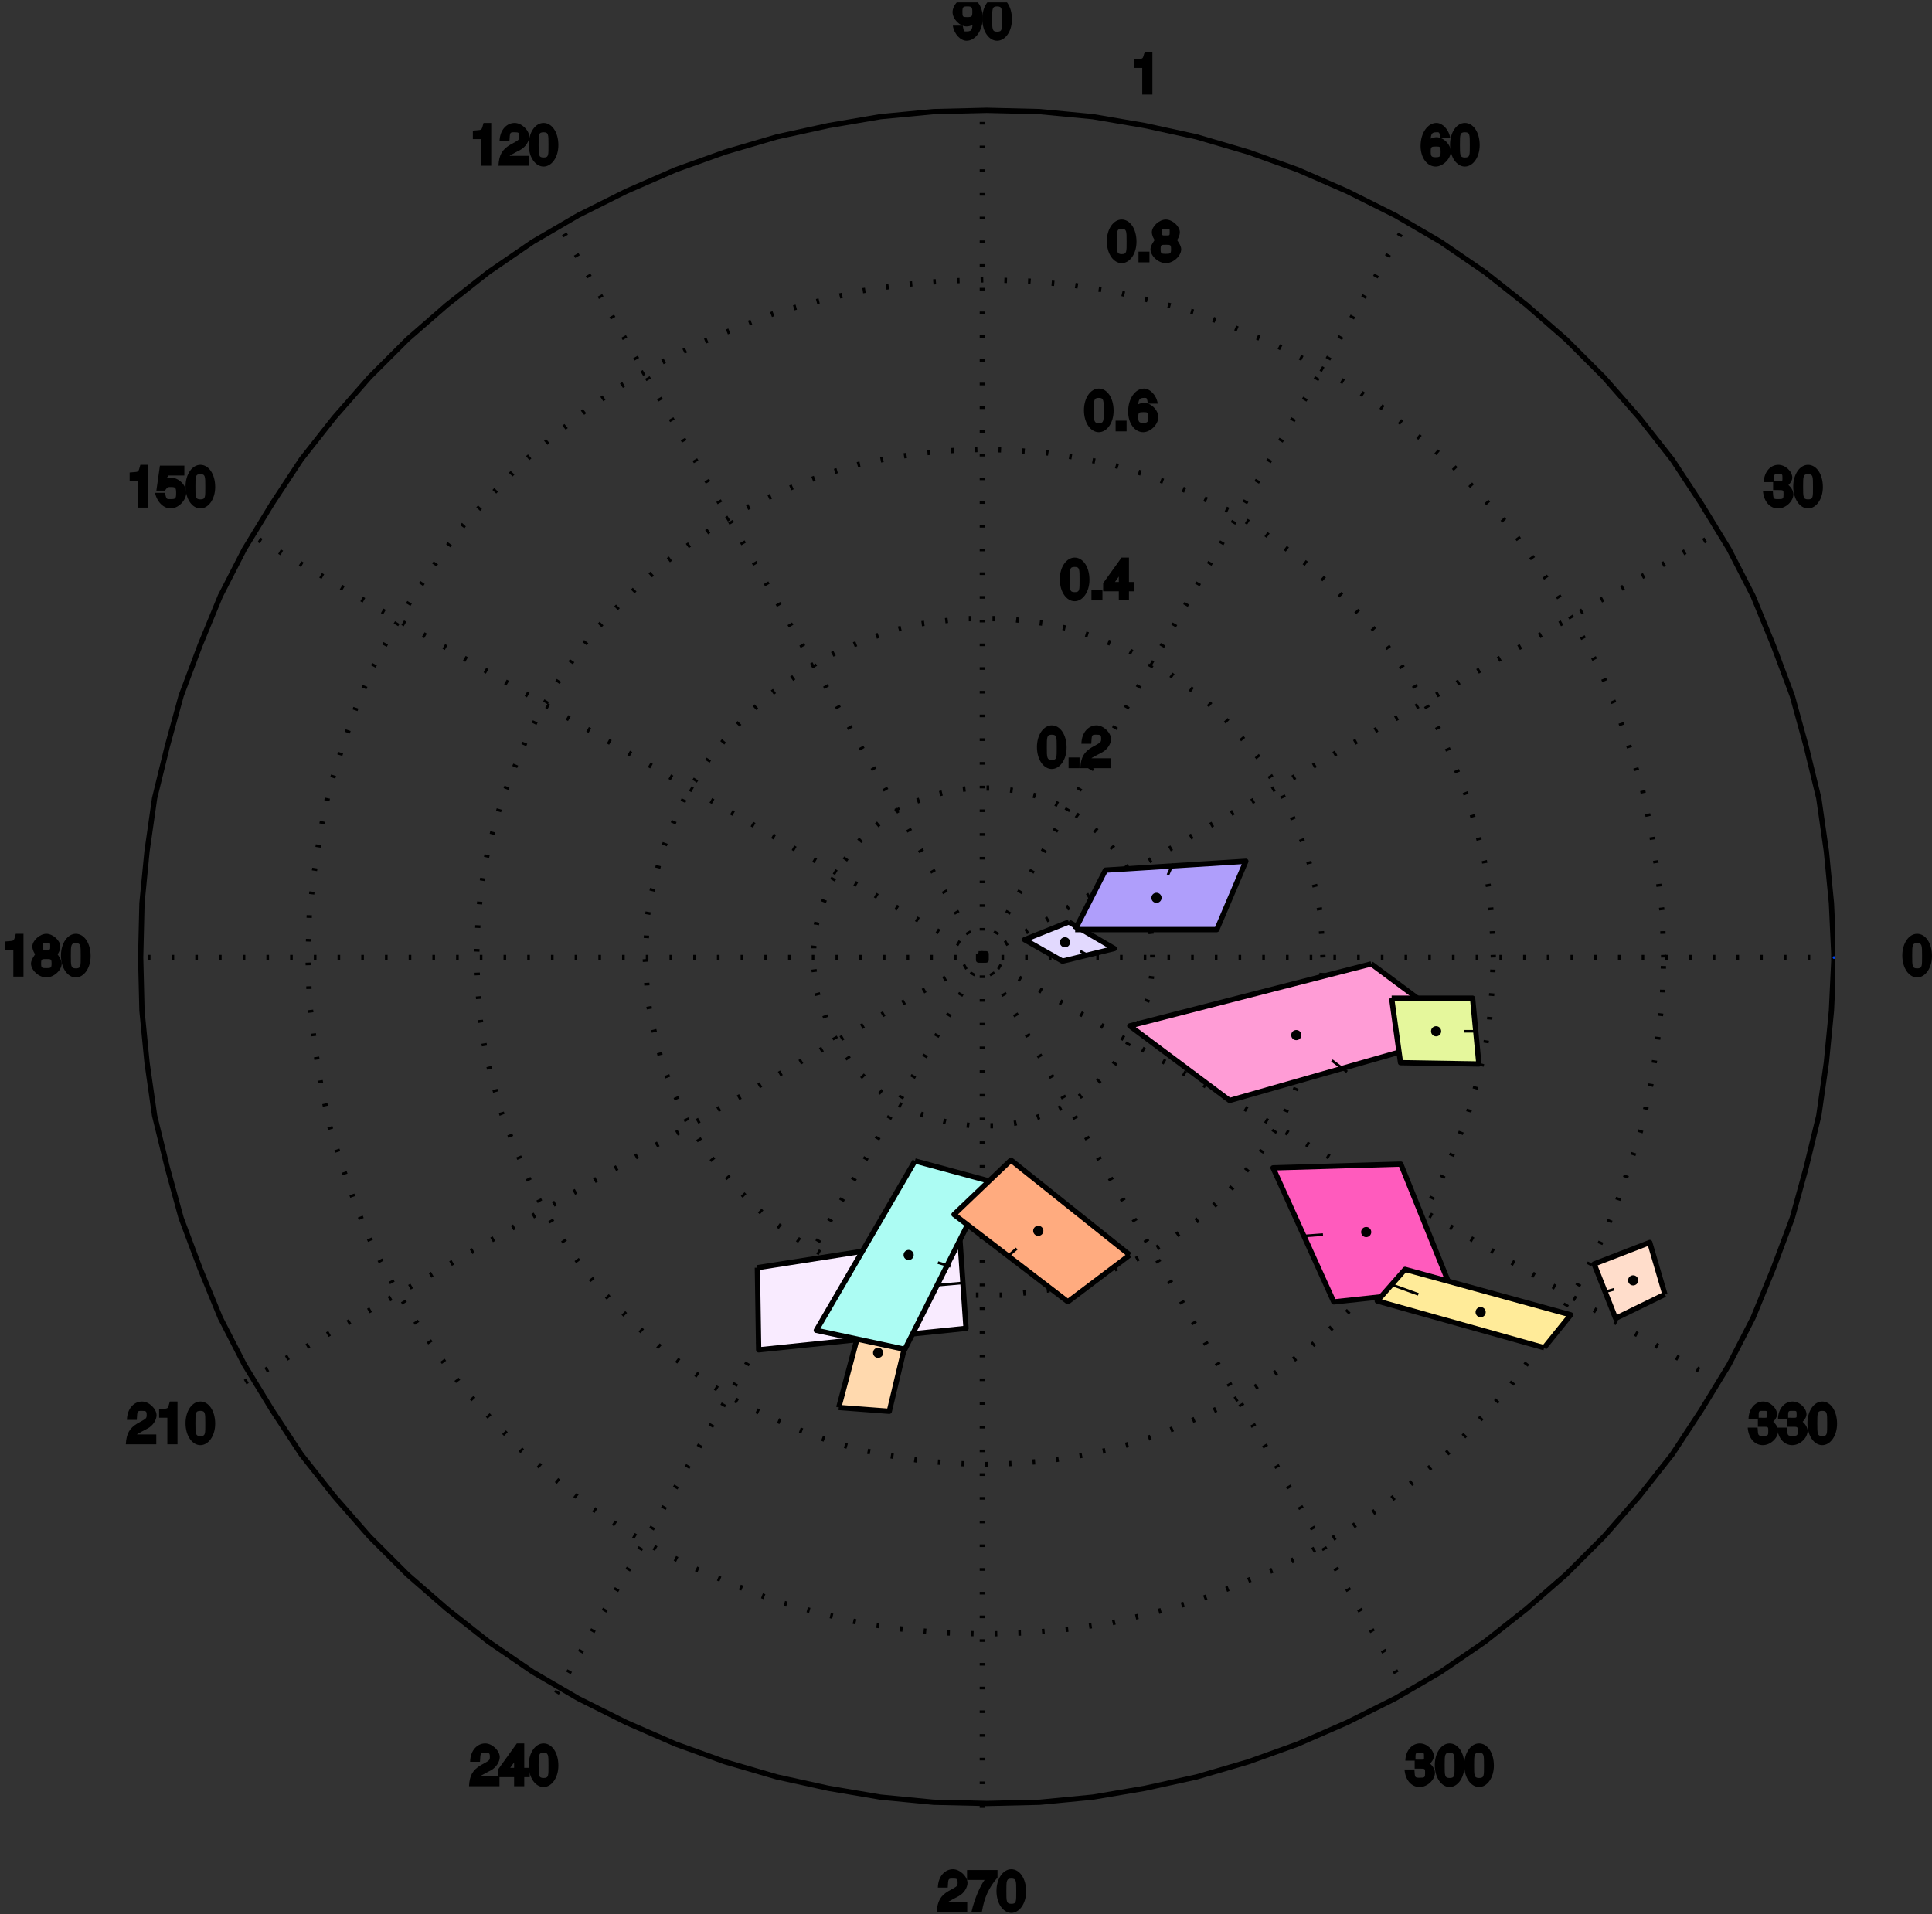 <?xml version="1.0" encoding="UTF-8"?>
<svg xmlns="http://www.w3.org/2000/svg" xmlns:xlink="http://www.w3.org/1999/xlink" width="110pt" height="109pt" viewBox="0 0 110 109" version="1.1">
<rect x="0" y="0" width="110" height="109" fill="#333333" stroke="none"/>
<defs>
<g>
<symbol overflow="visible" id="glyph0-0">
<path style="stroke:none;" d=""/>
</symbol>
<symbol overflow="visible" id="glyph0-1">
<path style="stroke:none;" d=""/>
</symbol>
<symbol overflow="visible" id="glyph0-2">
<path style="stroke:none;" d="M 1.672 -1.172 C 1.672 -1.922 1.297 -2.438 0.828 -2.438 C 0.375 -2.438 -0.016 -1.922 -0.016 -1.203 C -0.016 -0.469 0.375 0.047 0.828 0.047 C 1.281 0.047 1.672 -0.469 1.672 -1.172 Z M 1.109 -1.203 C 1.109 -0.594 1.125 -0.469 0.828 -0.469 C 0.547 -0.469 0.547 -0.609 0.547 -1.188 C 0.547 -1.781 0.547 -1.906 0.828 -1.906 C 1.109 -1.906 1.109 -1.781 1.109 -1.203 Z M 1.109 -1.203 "/>
</symbol>
<symbol overflow="visible" id="glyph0-3">
<path style="stroke:none;" d="M 0.734 -0.156 L 0.734 -0.609 L 0.109 -0.609 L 0.109 0 L 0.734 0 Z M 0.734 -0.156 "/>
</symbol>
<symbol overflow="visible" id="glyph0-4">
<path style="stroke:none;" d="M 1.688 -1.656 C 1.688 -2.016 1.266 -2.438 0.859 -2.438 C 0.422 -2.438 0.016 -2.062 0 -1.391 L 0.562 -1.391 C 0.594 -1.906 0.578 -1.906 0.844 -1.906 C 1.094 -1.906 1.125 -1.891 1.125 -1.656 C 1.125 -1.484 1.062 -1.453 0.875 -1.344 L 0.594 -1.188 C 0.156 -0.922 -0.031 -0.625 -0.062 0 L 1.672 0 L 1.672 -0.562 L 0.578 -0.562 C 0.578 -0.594 0.625 -0.594 0.891 -0.75 L 1.188 -0.906 C 1.5 -1.078 1.688 -1.406 1.688 -1.656 Z M 1.688 -1.656 "/>
</symbol>
<symbol overflow="visible" id="glyph0-5">
<path style="stroke:none;" d="M 1.719 -0.656 L 1.719 -1.047 L 1.406 -1.047 L 1.406 -2.438 L 0.984 -2.438 L -0.062 -0.984 L -0.062 -0.516 L 0.828 -0.516 L 0.828 0 L 1.406 0 L 1.406 -0.516 L 1.719 -0.516 Z M 0.984 -1.047 L 0.609 -1.047 L 1.094 -1.734 L 0.828 -1.844 L 0.828 -1.047 Z M 0.984 -1.047 "/>
</symbol>
<symbol overflow="visible" id="glyph0-6">
<path style="stroke:none;" d="M 1.703 -0.812 C 1.703 -1.219 1.281 -1.625 0.891 -1.625 C 0.688 -1.625 0.406 -1.5 0.297 -1.344 L 0.547 -1.25 C 0.562 -1.766 0.578 -1.906 0.875 -1.906 C 1.062 -1.906 1.047 -1.938 1.109 -1.578 L 1.672 -1.578 C 1.594 -2.078 1.219 -2.438 0.891 -2.438 C 0.391 -2.438 -0.016 -1.875 -0.016 -1.125 C -0.016 -0.453 0.359 0.047 0.844 0.047 C 1.25 0.047 1.703 -0.391 1.703 -0.812 Z M 1.125 -0.797 C 1.125 -0.531 1.094 -0.484 0.844 -0.484 C 0.609 -0.484 0.562 -0.531 0.562 -0.812 C 0.562 -1.078 0.594 -1.094 0.859 -1.094 C 1.109 -1.094 1.125 -1.078 1.125 -0.797 Z M 1.125 -0.797 "/>
</symbol>
<symbol overflow="visible" id="glyph0-7">
<path style="stroke:none;" d="M 1.703 -0.75 C 1.703 -0.984 1.422 -1.312 1.469 -1.281 C 1.5 -1.297 1.625 -1.516 1.625 -1.719 C 1.625 -2.047 1.203 -2.438 0.828 -2.438 C 0.453 -2.438 0.031 -2.047 0.031 -1.719 C 0.031 -1.516 0.156 -1.312 0.188 -1.281 C 0.234 -1.312 -0.047 -0.984 -0.047 -0.75 C -0.047 -0.359 0.406 0.047 0.828 0.047 C 1.25 0.047 1.703 -0.359 1.703 -0.75 Z M 1.047 -1.719 C 1.047 -1.516 1.047 -1.531 0.828 -1.531 C 0.609 -1.531 0.609 -1.516 0.609 -1.719 C 0.609 -1.922 0.609 -1.906 0.828 -1.906 C 1.062 -1.906 1.047 -1.922 1.047 -1.719 Z M 1.125 -0.75 C 1.125 -0.5 1.094 -0.484 0.828 -0.484 C 0.562 -0.484 0.531 -0.5 0.531 -0.75 C 0.531 -1 0.562 -1 0.828 -1 C 1.094 -1 1.125 -1 1.125 -0.75 Z M 1.125 -0.75 "/>
</symbol>
<symbol overflow="visible" id="glyph0-8">
<path style="stroke:none;" d="M 1.203 -0.156 L 1.203 -2.438 L 0.766 -2.438 C 0.625 -1.953 0.719 -2.062 0.156 -2 L 0.156 -1.516 L 0.625 -1.516 L 0.625 0 L 1.203 0 Z M 1.203 -0.156 "/>
</symbol>
<symbol overflow="visible" id="glyph0-9">
<path style="stroke:none;" d="M 1.672 -0.766 C 1.672 -1.031 1.422 -1.328 1.156 -1.422 L 1.156 -1.125 C 1.359 -1.203 1.609 -1.484 1.609 -1.703 C 1.609 -2.062 1.219 -2.438 0.812 -2.438 C 0.375 -2.438 0 -2.047 -0.016 -1.453 L 0.562 -1.453 C 0.562 -1.922 0.547 -1.906 0.812 -1.906 C 1.047 -1.906 1.047 -1.922 1.047 -1.688 C 1.047 -1.469 1.094 -1.516 0.516 -1.516 L 0.516 -1 L 0.812 -1 C 1.109 -1 1.109 -1 1.109 -0.766 C 1.109 -0.5 1.094 -0.484 0.812 -0.484 C 0.516 -0.484 0.531 -0.484 0.5 -0.953 L -0.062 -0.953 C -0.016 -0.312 0.359 0.047 0.797 0.047 C 1.25 0.047 1.672 -0.375 1.672 -0.766 Z M 1.672 -0.766 "/>
</symbol>
<symbol overflow="visible" id="glyph0-10">
<path style="stroke:none;" d="M 1.688 -1.266 C 1.688 -1.938 1.297 -2.438 0.812 -2.438 C 0.406 -2.438 -0.031 -2 -0.031 -1.578 C -0.031 -1.188 0.391 -0.766 0.766 -0.766 C 0.969 -0.766 1.234 -0.875 1.359 -1.047 L 1.109 -1.156 C 1.109 -0.625 1.094 -0.484 0.781 -0.484 C 0.594 -0.484 0.625 -0.453 0.547 -0.812 L -0.016 -0.812 C 0.062 -0.312 0.438 0.047 0.766 0.047 C 1.266 0.047 1.688 -0.531 1.688 -1.266 Z M 1.094 -1.594 C 1.094 -1.328 1.062 -1.297 0.797 -1.297 C 0.547 -1.297 0.531 -1.312 0.531 -1.594 C 0.531 -1.875 0.562 -1.906 0.812 -1.906 C 1.062 -1.906 1.094 -1.859 1.094 -1.594 Z M 1.094 -1.594 "/>
</symbol>
<symbol overflow="visible" id="glyph0-11">
<path style="stroke:none;" d="M 1.719 -2.016 L 1.719 -2.391 L -0.016 -2.391 L -0.016 -1.828 L 0.984 -1.828 C 0.766 -1.547 0.422 -0.812 0.234 0 L 0.828 0 C 0.969 -0.844 1.219 -1.375 1.719 -1.969 Z M 1.719 -2.016 "/>
</symbol>
<symbol overflow="visible" id="glyph0-12">
<path style="stroke:none;" d="M 1.703 -0.859 C 1.703 -1.281 1.266 -1.703 0.859 -1.703 C 0.703 -1.703 0.484 -1.625 0.656 -1.766 L 0.672 -1.828 L 1.594 -1.828 L 1.594 -2.391 L 0.203 -2.391 L 0 -0.969 L 0.484 -0.969 C 0.641 -1.172 0.641 -1.172 0.812 -1.172 C 1.094 -1.172 1.125 -1.141 1.125 -0.828 C 1.125 -0.516 1.094 -0.484 0.812 -0.484 C 0.578 -0.484 0.578 -0.453 0.484 -0.844 L -0.078 -0.844 C 0.047 -0.281 0.438 0.047 0.812 0.047 C 1.25 0.047 1.703 -0.406 1.703 -0.859 Z M 1.703 -0.859 "/>
</symbol>
</g>
<clipPath id="clip3">
  <path d="M 7.516 5 L 104.492 5 L 104.492 104 L 7.516 104 Z M 7.516 5 "/>
</clipPath>
<clipPath id="clip4">
  <path d="M 7.516 5 L 104.492 5 L 104.492 104 L 7.516 104 Z M 7.516 5 "/>
</clipPath>
<clipPath id="clip5">
  <path d="M 7.516 54 L 104.492 54 L 104.492 55 L 7.516 55 Z M 7.516 54 "/>
</clipPath>
<clipPath id="clip6">
  <path d="M 54 0.137 L 58 0.137 L 58 3 L 54 3 Z M 54 0.137 "/>
</clipPath>
<clipPath id="clip7">
  <path d="M 53 106 L 59 106 L 59 108.945 L 53 108.945 Z M 53 106 "/>
</clipPath>
<clipPath id="clip8">
  <path d="M 0.133 53 L 6 53 L 6 56 L 0.133 56 Z M 0.133 53 "/>
</clipPath>
<clipPath id="clip9">
  <path d="M 104 54 L 104.492 54 L 104.492 55 L 104 55 Z M 104 54 "/>
</clipPath>
<clipPath id="clip2">
  <rect width="110" height="109"/>
</clipPath>
<g id="surface8" clip-path="url(#clip2)">
<g clip-path="url(#clip3)" clip-rule="nonzero">
<path style="fill:none;stroke-width:2.083;stroke-linecap:butt;stroke-linejoin:round;stroke:rgb(0%,0%,0%);stroke-opacity:1;stroke-miterlimit:10;" d="M -0.009 0.027 L -2.006 42.991 L -6 84.012 L -11.992 126.005 L -21.977 167.026 L -32.988 207.022 L -47.993 247.017 L -64.024 285.987 L -83.023 323.014 L -104.991 359.016 L -127.984 393.992 L -154 427.024 L -182.013 458.978 L -212.024 488.988 L -243.005 515.975 L -275.984 541.991 L -311.014 566.01 L -347.015 587.007 L -385.014 606.006 L -423.984 623.008 L -463.008 636.988 L -503.975 649.024 L -544.996 657.984 L -586.017 665.001 L -628.01 668.995 L -670.003 670.02 L -711.995 668.995 L -753.988 665.001 L -795.009 657.984 L -835.976 649.024 L -876.998 636.988 L -916.022 623.008 L -954.992 606.006 L -992.99 587.007 L -1028.992 566.01 L -1064.021 541.991 L -1097 515.975 L -1127.982 488.988 L -1157.992 458.978 L -1186.005 427.024 L -1212.021 393.992 L -1235.015 359.016 L -1256.983 323.014 L -1275.982 285.987 L -1292.013 247.017 L -1307.018 207.022 L -1317.975 167.026 L -1328.014 126.005 L -1334.005 84.012 L -1337.999 42.991 L -1339.025 0.027 L -1337.999 -42.02 L -1334.005 -82.987 L -1328.014 -124.98 L -1317.975 -166.001 L -1307.018 -205.996 L -1292.013 -245.992 L -1275.982 -285.016 L -1256.983 -321.989 L -1235.015 -357.99 L -1212.021 -393.02 L -1186.005 -425.999 L -1157.992 -458.006 L -1127.982 -488.017 L -1097 -515.004 L -1064.021 -541.02 L -1028.992 -564.985 L -992.99 -585.981 L -954.992 -604.981 L -916.022 -621.983 L -876.998 -636.016 L -835.976 -647.999 L -795.009 -657.013 L -753.988 -663.976 L -711.995 -668.024 L -670.003 -668.995 L -628.01 -668.024 L -586.017 -663.976 L -544.996 -657.013 L -503.975 -647.999 L -463.008 -636.016 L -423.984 -621.983 L -385.014 -604.981 L -347.015 -585.981 L -311.014 -564.985 L -275.984 -541.02 L -243.005 -515.004 L -212.024 -488.017 L -182.013 -458.006 L -154 -425.999 L -127.984 -393.02 L -104.991 -357.99 L -83.023 -321.989 L -64.024 -285.016 L -47.993 -245.992 L -32.988 -205.996 L -21.977 -166.001 L -11.992 -124.98 L -6 -82.987 L -2.006 -42.02 L -0.009 0.027 " transform="matrix(0.072,0,0,-0.072,104.419,54.525)"/>
</g>
<path style="fill:none;stroke-width:4.167;stroke-linecap:butt;stroke-linejoin:round;stroke:rgb(0%,0%,0%);stroke-opacity:1;stroke-dasharray:2.083,16.667;stroke-miterlimit:10;" d="M 0.005 0.027 L 0.005 8.987 L -1.02 16.975 L -1.992 25.99 L -3.989 33.978 L -7.012 42.02 L -9.98 50.009 L -13.003 57.998 L -16.997 65.014 L -20.992 71.977 L -26.011 78.994 L -30.977 86.011 L -35.997 92.003 L -41.988 97.994 L -49.005 103.985 L -54.997 109.005 L -62.014 114.025 L -68.977 118.019 L -77.019 122.014 L -85.008 124.982 L -92.996 128.005 L -108.973 131.999 L -117.016 133.025 L -125.976 133.996 L -142.007 133.996 L -151.021 133.025 L -159.009 131.999 L -174.986 128.005 L -182.975 124.982 L -191.017 122.014 L -199.006 118.019 L -206.023 114.025 L -212.986 109.005 L -218.977 103.985 L -225.994 97.994 L -231.985 92.003 L -237.005 86.011 L -242.025 78.994 L -246.991 71.977 L -250.985 65.014 L -254.979 57.998 L -261.025 42.02 L -263.993 33.978 L -265.99 25.99 L -267.016 16.975 L -267.988 8.987 L -267.988 -8.016 L -267.016 -16.004 L -265.99 -25.018 L -263.993 -33.007 L -261.025 -40.995 L -258.002 -48.984 L -254.979 -57.026 L -250.985 -63.989 L -246.991 -71.006 L -242.025 -78.023 L -237.005 -84.986 L -231.985 -90.977 L -225.994 -97.023 L -218.977 -103.014 L -212.986 -107.98 L -206.023 -113 L -199.006 -116.994 L -191.017 -120.988 L -182.975 -124.011 L -174.986 -126.98 L -159.009 -130.974 L -151.021 -131.999 L -142.007 -133.025 L -125.976 -133.025 L -117.016 -131.999 L -108.973 -130.974 L -92.996 -126.98 L -85.008 -124.011 L -77.019 -120.988 L -68.977 -116.994 L -62.014 -113 L -54.997 -107.98 L -49.005 -103.014 L -41.988 -97.023 L -35.997 -90.977 L -30.977 -84.986 L -26.011 -78.023 L -20.992 -71.006 L -16.997 -63.989 L -13.003 -57.026 L -9.98 -48.984 L -7.012 -40.995 L -3.989 -33.007 L -1.992 -25.018 L -1.02 -16.004 L 0.005 -8.016 L 0.005 0.027 " transform="matrix(0.072,0,0,-0.072,65.629,54.525)"/>
<g style="fill:rgb(0%,0%,0%);fill-opacity:1;">
  <use xlink:href="#glyph0-1" x="57.378" y="43.742"/>
  <use xlink:href="#glyph0-1" x="58.217" y="43.742"/>
  <use xlink:href="#glyph0-2" x="59.055" y="43.742"/>
  <use xlink:href="#glyph0-3" x="60.731" y="43.742"/>
  <use xlink:href="#glyph0-4" x="61.57" y="43.742"/>
</g>
<path style="fill:none;stroke-width:4.167;stroke-linecap:butt;stroke-linejoin:round;stroke:rgb(0%,0%,0%);stroke-opacity:1;stroke-dasharray:2.083,16.667;stroke-miterlimit:10;" d="M -0.025 0.027 L -0.997 16.975 L -2.022 33.978 L -4.991 50.981 L -8.985 67.012 L -12.98 82.989 L -19.025 99.02 L -25.988 114.997 L -33.005 130.002 L -42.019 143.982 L -50.979 158.016 L -61.99 171.024 L -73.001 183.978 L -84.984 196.015 L -97.021 207.026 L -124.981 226.998 L -139.015 234.986 L -154.02 242.975 L -169.025 249.02 L -185.002 255.011 L -200.979 259.977 L -217.982 263.971 L -234.013 266.023 L -251.016 268.02 L -285.021 268.02 L -302.023 266.023 L -318 263.971 L -335.003 259.977 L -350.98 255.011 L -367.011 249.02 L -382.016 242.975 L -397.022 234.986 L -411.002 226.998 L -424.981 217.012 L -439.015 207.026 L -450.998 196.015 L -462.981 183.978 L -473.992 171.024 L -485.003 158.016 L -494.017 143.982 L -502.977 130.002 L -509.994 114.997 L -517.011 99.02 L -523.003 82.989 L -526.997 67.012 L -530.991 50.981 L -534.014 33.978 L -534.985 16.975 L -536.011 0.027 L -534.985 -16.004 L -534.014 -33.007 L -530.991 -50.009 L -526.997 -65.986 L -523.003 -82.017 L -517.011 -97.994 L -509.994 -114.025 L -502.977 -128.977 L -494.017 -143.011 L -485.003 -156.99 L -462.981 -183.007 L -450.998 -194.99 L -439.015 -206.001 L -424.981 -215.987 L -411.002 -226.026 L -397.022 -234.015 L -382.016 -242.003 L -367.011 -247.995 L -350.98 -253.986 L -335.003 -259.006 L -318 -263 L -302.023 -264.997 L -285.021 -266.994 L -251.016 -266.994 L -234.013 -264.997 L -217.982 -263 L -200.979 -259.006 L -185.002 -253.986 L -169.025 -247.995 L -154.02 -242.003 L -139.015 -234.015 L -124.981 -226.026 L -111.001 -215.987 L -97.021 -206.001 L -84.984 -194.99 L -73.001 -183.007 L -50.979 -156.99 L -42.019 -143.011 L -33.005 -128.977 L -25.988 -114.025 L -19.025 -97.994 L -12.98 -82.017 L -8.985 -65.986 L -4.991 -50.009 L -2.022 -33.007 L -0.997 -16.004 L -0.025 0.027 " transform="matrix(0.072,0,0,-0.072,75.326,54.525)"/>
<g style="fill:rgb(0%,0%,0%);fill-opacity:1;">
  <use xlink:href="#glyph0-1" x="58.681" y="34.189"/>
  <use xlink:href="#glyph0-1" x="59.519" y="34.189"/>
  <use xlink:href="#glyph0-2" x="60.357" y="34.189"/>
  <use xlink:href="#glyph0-3" x="62.034" y="34.189"/>
  <use xlink:href="#glyph0-5" x="62.872" y="34.189"/>
</g>
<path style="fill:none;stroke-width:4.167;stroke-linecap:butt;stroke-linejoin:round;stroke:rgb(0%,0%,0%);stroke-opacity:1;stroke-dasharray:2.083,16.667;stroke-miterlimit:10;" d="M -0.002 0.027 L -0.973 25.989 L -3.025 50.979 L -7.019 76.024 L -13.01 99.989 L -20.027 124.979 L -28.987 148.027 L -39.026 171.992 L -49.983 194.014 L -62.991 215.981 L -77.024 236.978 L -91.976 257.003 L -108.978 274.976 L -127.005 293.004 L -146.005 310.006 L -165.976 325.011 L -187.026 340.016 L -208.022 353.024 L -231.016 363.981 L -254.009 374.021 L -277.974 382.981 L -301.993 389.997 L -326.983 395.017 L -351.974 399.011 L -377.018 401.008 L -402.009 401.98 L -426.999 401.008 L -451.99 399.011 L -476.98 395.017 L -502.025 389.997 L -525.99 382.981 L -550.009 374.021 L -573.002 363.981 L -595.996 353.024 L -616.992 340.016 L -637.988 325.011 L -658.013 310.006 L -677.012 293.004 L -694.986 274.976 L -711.988 257.003 L -726.993 236.978 L -741.027 215.981 L -753.981 194.014 L -764.992 171.992 L -774.977 148.027 L -783.991 124.979 L -791.008 99.989 L -796.999 76.024 L -800.993 50.979 L -802.99 25.989 L -804.016 0.027 L -802.99 -25.018 L -800.993 -50.008 L -796.999 -74.999 L -791.008 -99.018 L -783.991 -124.008 L -774.977 -147.001 L -764.992 -171.02 L -753.981 -192.988 L -741.027 -215.01 L -726.993 -236.007 L -711.988 -255.977 L -694.986 -274.005 L -677.012 -291.979 L -658.013 -308.981 L -637.988 -323.986 L -616.992 -338.991 L -595.996 -351.999 L -573.002 -363.01 L -550.009 -372.995 L -525.99 -382.009 L -502.025 -389.026 L -476.98 -393.992 L -451.99 -397.986 L -426.999 -399.983 L -402.009 -401.009 L -377.018 -399.983 L -351.974 -397.986 L -326.983 -393.992 L -301.993 -389.026 L -277.974 -382.009 L -254.009 -372.995 L -231.016 -363.01 L -208.022 -351.999 L -187.026 -338.991 L -165.976 -323.986 L -146.005 -308.981 L -127.005 -291.979 L -108.978 -274.005 L -91.976 -255.977 L -77.024 -236.007 L -62.991 -215.01 L -49.983 -192.988 L -39.026 -171.02 L -28.987 -147.001 L -20.027 -124.008 L -13.01 -99.018 L -7.019 -74.999 L -3.025 -50.008 L -0.973 -25.018 L -0.002 0.027 " transform="matrix(0.072,0,0,-0.072,85.024,54.525)"/>
<g style="fill:rgb(0%,0%,0%);fill-opacity:1;">
  <use xlink:href="#glyph0-1" x="60.056" y="24.564"/>
  <use xlink:href="#glyph0-1" x="60.894" y="24.564"/>
  <use xlink:href="#glyph0-2" x="61.732" y="24.564"/>
  <use xlink:href="#glyph0-3" x="63.409" y="24.564"/>
  <use xlink:href="#glyph0-6" x="64.247" y="24.564"/>
</g>
<path style="fill:none;stroke-width:4.167;stroke-linecap:butt;stroke-linejoin:round;stroke:rgb(0%,0%,0%);stroke-opacity:1;stroke-dasharray:2.083,16.667;stroke-miterlimit:10;" d="M 0.021 0.027 L -1.004 33.977 L -4.998 67.982 L -10.018 101.014 L -16.981 133.993 L -27.02 166 L -37.977 198.008 L -50.985 228.989 L -67.016 259 L -84.018 287.013 L -103.017 314.972 L -122.988 342.013 L -145.981 367.004 L -168.975 391.023 L -194.991 412.991 L -221.007 433.987 L -249.02 452.986 L -278.005 469.989 L -308.015 484.994 L -338.997 498.002 L -369.978 509.984 L -403.011 518.998 L -435.99 526.986 L -469.023 532.006 L -502.002 534.975 L -536.006 536 L -570.01 534.975 L -602.989 532.006 L -636.022 526.986 L -669.001 518.998 L -701.979 509.984 L -733.015 498.002 L -763.997 484.994 L -794.007 469.989 L -822.992 452.986 L -851.005 433.987 L -877.021 412.991 L -902.983 391.023 L -925.976 367.004 L -949.024 342.013 L -968.995 314.972 L -987.994 287.013 L -1004.996 259 L -1021.027 228.989 L -1033.981 198.008 L -1044.992 166 L -1054.977 133.993 L -1061.994 101.014 L -1067.013 67.982 L -1071.008 33.977 L -1071.979 0.027 L -1071.008 -33.006 L -1067.013 -67.01 L -1061.994 -99.989 L -1054.977 -133.022 L -1044.992 -164.975 L -1033.981 -196.982 L -1021.027 -228.018 L -1004.996 -257.974 L -987.994 -285.988 L -968.995 -314.001 L -949.024 -340.988 L -925.976 -365.979 L -902.983 -389.998 L -877.021 -412.02 L -851.005 -433.016 L -822.992 -452.015 L -794.007 -469.017 L -763.997 -484.022 L -733.015 -496.976 L -701.979 -509.013 L -669.001 -518.027 L -636.022 -526.015 L -602.989 -530.981 L -570.01 -534.003 L -536.006 -534.975 L -502.002 -534.003 L -469.023 -530.981 L -435.99 -526.015 L -403.011 -518.027 L -369.978 -509.013 L -338.997 -496.976 L -308.015 -484.022 L -278.005 -469.017 L -249.02 -452.015 L -221.007 -433.016 L -194.991 -412.02 L -168.975 -389.998 L -145.981 -365.979 L -122.988 -340.988 L -103.017 -314.001 L -84.018 -285.988 L -67.016 -257.974 L -50.985 -228.018 L -37.977 -196.982 L -27.02 -164.975 L -16.981 -133.022 L -10.018 -99.989 L -4.998 -67.01 L -1.004 -33.006 L 0.021 0.027 " transform="matrix(0.072,0,0,-0.072,94.721,54.525)"/>
<g style="fill:rgb(0%,0%,0%);fill-opacity:1;">
  <use xlink:href="#glyph0-1" x="61.359" y="14.939"/>
  <use xlink:href="#glyph0-1" x="62.197" y="14.939"/>
  <use xlink:href="#glyph0-2" x="63.035" y="14.939"/>
  <use xlink:href="#glyph0-3" x="64.712" y="14.939"/>
  <use xlink:href="#glyph0-7" x="65.55" y="14.939"/>
</g>
<g clip-path="url(#clip4)" clip-rule="nonzero">
<path style="fill:none;stroke-width:4.167;stroke-linecap:butt;stroke-linejoin:round;stroke:rgb(0%,0%,0%);stroke-opacity:1;stroke-miterlimit:10;" d="M -0.009 0.027 L -2.006 42.991 L -6 84.012 L -11.992 126.005 L -21.977 167.026 L -32.988 207.022 L -47.993 247.017 L -64.024 285.987 L -83.023 323.014 L -104.991 359.016 L -127.984 393.992 L -154 427.024 L -182.013 458.978 L -212.024 488.988 L -243.005 515.975 L -275.984 541.991 L -311.014 566.01 L -347.015 587.007 L -385.014 606.006 L -423.984 623.008 L -463.008 636.988 L -503.975 649.024 L -544.996 657.984 L -586.017 665.001 L -628.01 668.995 L -670.003 670.02 L -711.995 668.995 L -753.988 665.001 L -795.009 657.984 L -835.976 649.024 L -876.998 636.988 L -916.022 623.008 L -954.992 606.006 L -992.99 587.007 L -1028.992 566.01 L -1064.021 541.991 L -1097 515.975 L -1127.982 488.988 L -1157.992 458.978 L -1186.005 427.024 L -1212.021 393.992 L -1235.015 359.016 L -1256.983 323.014 L -1275.982 285.987 L -1292.013 247.017 L -1307.018 207.022 L -1317.975 167.026 L -1328.014 126.005 L -1334.005 84.012 L -1337.999 42.991 L -1339.025 0.027 L -1337.999 -42.02 L -1334.005 -82.987 L -1328.014 -124.98 L -1317.975 -166.001 L -1307.018 -205.996 L -1292.013 -245.992 L -1275.982 -285.016 L -1256.983 -321.989 L -1235.015 -357.99 L -1212.021 -393.02 L -1186.005 -425.999 L -1157.992 -458.006 L -1127.982 -488.017 L -1097 -515.004 L -1064.021 -541.02 L -1028.992 -564.985 L -992.99 -585.981 L -954.992 -604.981 L -916.022 -621.983 L -876.998 -636.016 L -835.976 -647.999 L -795.009 -657.013 L -753.988 -663.976 L -711.995 -668.024 L -670.003 -668.995 L -628.01 -668.024 L -586.017 -663.976 L -544.996 -657.013 L -503.975 -647.999 L -463.008 -636.016 L -423.984 -621.983 L -385.014 -604.981 L -347.015 -585.981 L -311.014 -564.985 L -275.984 -541.02 L -243.005 -515.004 L -212.024 -488.017 L -182.013 -458.006 L -154 -425.999 L -127.984 -393.02 L -104.991 -357.99 L -83.023 -321.989 L -64.024 -285.016 L -47.993 -245.992 L -32.988 -205.996 L -21.977 -166.001 L -11.992 -124.98 L -6 -82.987 L -2.006 -42.02 L -0.009 0.027 " transform="matrix(0.072,0,0,-0.072,104.419,54.525)"/>
</g>
<g style="fill:rgb(0%,0%,0%);fill-opacity:1;">
  <use xlink:href="#glyph0-1" x="62.734" y="5.386"/>
  <use xlink:href="#glyph0-1" x="63.572" y="5.386"/>
  <use xlink:href="#glyph0-8" x="64.41" y="5.386"/>
</g>
<path style="fill:none;stroke-width:4.167;stroke-linecap:butt;stroke-linejoin:round;stroke:rgb(0%,0%,0%);stroke-opacity:1;stroke-dasharray:2.083,16.667;stroke-miterlimit:10;" d="M 0.006 0.021 L 1159.986 668.989 " transform="matrix(0.072,0,0,-0.072,13.957,78.697)"/>
<path style="fill:none;stroke-width:4.167;stroke-linecap:butt;stroke-linejoin:round;stroke:rgb(0%,0%,0%);stroke-opacity:1;stroke-dasharray:2.083,16.667;stroke-miterlimit:10;" d="M 0.004 0.022 L 669.998 1158.977 " transform="matrix(0.072,0,0,-0.072,31.687,96.427)"/>
<path style="fill:none;stroke-width:4.167;stroke-linecap:butt;stroke-linejoin:round;stroke:rgb(0%,0%,0%);stroke-opacity:1;stroke-dasharray:2.083,16.667;stroke-miterlimit:10;" d="M -0.018 -0.011 L -0.018 1338.982 " transform="matrix(0.072,0,0,-0.072,55.931,102.941)"/>
<path style="fill:none;stroke-width:4.167;stroke-linecap:butt;stroke-linejoin:round;stroke:rgb(0%,0%,0%);stroke-opacity:1;stroke-dasharray:2.083,16.667;stroke-miterlimit:10;" d="M 0.013 0.022 L -669.98 1158.977 " transform="matrix(0.072,0,0,-0.072,80.175,96.427)"/>
<path style="fill:none;stroke-width:4.167;stroke-linecap:butt;stroke-linejoin:round;stroke:rgb(0%,0%,0%);stroke-opacity:1;stroke-dasharray:2.083,16.667;stroke-miterlimit:10;" d="M 0.012 0.021 L -1160.022 668.989 " transform="matrix(0.072,0,0,-0.072,97.905,78.697)"/>
<g clip-path="url(#clip5)" clip-rule="nonzero">
<path style="fill:none;stroke-width:4.167;stroke-linecap:butt;stroke-linejoin:round;stroke:rgb(0%,0%,0%);stroke-opacity:1;stroke-dasharray:2.083,16.667;stroke-miterlimit:10;" d="M -0.009 0.027 L -1339.002 0.027 " transform="matrix(0.072,0,0,-0.072,104.419,54.525)"/>
</g>
<g style="fill:rgb(0%,0%,0%);fill-opacity:1;">
  <use xlink:href="#glyph0-9" x="100.438" y="28.906"/>
  <use xlink:href="#glyph0-2" x="102.115" y="28.906"/>
</g>
<g style="fill:rgb(0%,0%,0%);fill-opacity:1;">
  <use xlink:href="#glyph0-4" x="7.226" y="82.243"/>
  <use xlink:href="#glyph0-8" x="8.903" y="82.243"/>
  <use xlink:href="#glyph0-2" x="10.58" y="82.243"/>
</g>
<g style="fill:rgb(0%,0%,0%);fill-opacity:1;">
  <use xlink:href="#glyph0-6" x="80.898" y="9.439"/>
  <use xlink:href="#glyph0-2" x="82.575" y="9.439"/>
</g>
<g style="fill:rgb(0%,0%,0%);fill-opacity:1;">
  <use xlink:href="#glyph0-4" x="26.766" y="101.71"/>
  <use xlink:href="#glyph0-5" x="28.442" y="101.71"/>
  <use xlink:href="#glyph0-2" x="30.119" y="101.71"/>
</g>
<g clip-path="url(#clip6)" clip-rule="nonzero">
<g style="fill:rgb(0%,0%,0%);fill-opacity:1;">
  <use xlink:href="#glyph0-10" x="54.266" y="2.274"/>
  <use xlink:href="#glyph0-2" x="55.943" y="2.274"/>
</g>
</g>
<g clip-path="url(#clip7)" clip-rule="nonzero">
<g style="fill:rgb(0%,0%,0%);fill-opacity:1;">
  <use xlink:href="#glyph0-4" x="53.398" y="108.875"/>
  <use xlink:href="#glyph0-11" x="55.075" y="108.875"/>
  <use xlink:href="#glyph0-2" x="56.751" y="108.875"/>
</g>
</g>
<g style="fill:rgb(0%,0%,0%);fill-opacity:1;">
  <use xlink:href="#glyph0-8" x="26.766" y="9.439"/>
  <use xlink:href="#glyph0-4" x="28.442" y="9.439"/>
  <use xlink:href="#glyph0-2" x="30.119" y="9.439"/>
</g>
<g style="fill:rgb(0%,0%,0%);fill-opacity:1;">
  <use xlink:href="#glyph0-9" x="80.03" y="101.71"/>
  <use xlink:href="#glyph0-2" x="81.707" y="101.71"/>
  <use xlink:href="#glyph0-2" x="83.383" y="101.71"/>
</g>
<g style="fill:rgb(0%,0%,0%);fill-opacity:1;">
  <use xlink:href="#glyph0-8" x="7.226" y="28.906"/>
  <use xlink:href="#glyph0-12" x="8.903" y="28.906"/>
  <use xlink:href="#glyph0-2" x="10.58" y="28.906"/>
</g>
<g style="fill:rgb(0%,0%,0%);fill-opacity:1;">
  <use xlink:href="#glyph0-9" x="99.57" y="82.243"/>
  <use xlink:href="#glyph0-9" x="101.246" y="82.243"/>
  <use xlink:href="#glyph0-2" x="102.923" y="82.243"/>
</g>
<g clip-path="url(#clip8)" clip-rule="nonzero">
<g style="fill:rgb(0%,0%,0%);fill-opacity:1;">
  <use xlink:href="#glyph0-8" x="0.134" y="55.611"/>
  <use xlink:href="#glyph0-7" x="1.811" y="55.611"/>
  <use xlink:href="#glyph0-2" x="3.487" y="55.611"/>
</g>
</g>
<g style="fill:rgb(0%,0%,0%);fill-opacity:1;">
  <use xlink:href="#glyph0-2" x="108.326" y="55.611"/>
</g>
<g clip-path="url(#clip9)" clip-rule="nonzero">
<path style=" stroke:none;fill-rule:nonzero;fill:rgb(0%,27.956%,97.241%);fill-opacity:1;" d="M 104.492 54.523 C 104.492 54.566 104.461 54.602 104.418 54.602 C 104.375 54.602 104.344 54.566 104.344 54.523 C 104.344 54.484 104.375 54.449 104.418 54.449 C 104.461 54.449 104.492 54.484 104.492 54.523 "/>
</g>
<path style=" stroke:none;fill-rule:evenodd;fill:rgb(99.773%,35.68%,73.871%);fill-opacity:1;" d="M 82.637 73.414 L 75.906 74.137 L 72.43 66.465 L 79.742 66.25 "/>
<path style="fill:none;stroke-width:4.167;stroke-linecap:butt;stroke-linejoin:round;stroke:rgb(0%,0%,0%);stroke-opacity:1;stroke-miterlimit:10;" d="M 0.018 -0.003 L -92.983 -9.989 L -141.022 96.021 L -39.978 98.99 L 0.018 -0.003 " transform="matrix(0.072,0,0,-0.072,82.635,73.414)"/>
<path style="fill:none;stroke-width:2.083;stroke-linecap:butt;stroke-linejoin:round;stroke:rgb(0%,0%,0%);stroke-opacity:1;stroke-miterlimit:10;" d="M -0.025 0.016 L -14.005 -1.009 " transform="matrix(0.072,0,0,-0.072,75.326,70.302)"/>
<path style=" stroke:none;fill-rule:nonzero;fill:rgb(0%,0%,0%);fill-opacity:1;" d="M 78.074 70.156 C 78.074 70.316 77.945 70.445 77.785 70.445 C 77.625 70.445 77.496 70.316 77.496 70.156 C 77.496 69.996 77.625 69.867 77.785 69.867 C 77.945 69.867 78.074 69.996 78.074 70.156 "/>
<path style=" stroke:none;fill-rule:evenodd;fill:rgb(99.733%,61.11%,83.876%);fill-opacity:1;" d="M 78.074 54.887 L 83.43 58.867 L 69.969 62.703 L 64.254 58.434 "/>
<path style="fill:none;stroke-width:4.167;stroke-linecap:butt;stroke-linejoin:round;stroke:rgb(0%,0%,0%);stroke-opacity:1;stroke-miterlimit:10;" d="M -0.026 0.007 L 73.976 -54.995 L -112.027 -108 L -190.994 -49.004 L -0.026 0.007 " transform="matrix(0.072,0,0,-0.072,78.076,54.887)"/>
<path style="fill:none;stroke-width:2.083;stroke-linecap:butt;stroke-linejoin:round;stroke:rgb(0%,0%,0%);stroke-opacity:1;stroke-miterlimit:10;" d="M -0.008 0.008 L 11.974 -9.006 " transform="matrix(0.072,0,0,-0.072,75.833,60.387)"/>
<path style=" stroke:none;fill-rule:nonzero;fill:rgb(0%,0%,0%);fill-opacity:1;" d="M 74.098 58.941 C 74.098 59.102 73.965 59.23 73.805 59.23 C 73.645 59.23 73.516 59.102 73.516 58.941 C 73.516 58.781 73.645 58.652 73.805 58.652 C 73.965 58.652 74.098 58.781 74.098 58.941 "/>
<path style=" stroke:none;fill-rule:evenodd;fill:rgb(88.672%,84.83%,99.269%);fill-opacity:1;" d="M 60.852 52.5 L 63.457 54.02 L 60.492 54.742 L 58.32 53.512 "/>
<path style="fill:none;stroke-width:4.167;stroke-linecap:butt;stroke-linejoin:round;stroke:rgb(0%,0%,0%);stroke-opacity:1;stroke-miterlimit:10;" d="M -0.008 -0.013 L 35.994 -21.01 L -4.974 -30.996 L -34.985 -13.993 L -0.008 -0.013 " transform="matrix(0.072,0,0,-0.072,60.852,52.499)"/>
<path style="fill:none;stroke-width:2.083;stroke-linecap:butt;stroke-linejoin:round;stroke:rgb(0%,0%,0%);stroke-opacity:1;stroke-miterlimit:10;" d="M 0.006 -0.007 L 5.998 -2.976 " transform="matrix(0.072,0,0,-0.072,61.503,54.164)"/>
<path style=" stroke:none;fill-rule:nonzero;fill:rgb(0%,0%,0%);fill-opacity:1;" d="M 60.926 53.656 C 60.926 53.816 60.793 53.945 60.637 53.945 C 60.477 53.945 60.344 53.816 60.344 53.656 C 60.344 53.496 60.477 53.367 60.637 53.367 C 60.793 53.367 60.926 53.496 60.926 53.656 "/>
<path style=" stroke:none;fill-rule:evenodd;fill:rgb(0%,0%,0%);fill-opacity:1;" d="M 55.715 54.672 L 56.148 54.672 L 56.148 54.309 L 55.715 54.309 Z M 55.715 54.672 "/>
<path style="fill:none;stroke-width:4.167;stroke-linecap:butt;stroke-linejoin:round;stroke:rgb(0%,0%,0%);stroke-opacity:1;stroke-miterlimit:10;" d="M 0.013 -0.004 L 6.005 -0.004 L 6.005 -5.024 L 0.013 -5.024 L 0.013 -0.004 " transform="matrix(0.072,0,0,-0.072,55.714,54.308)"/>
<path style="fill:none;stroke-width:2.083;stroke-linecap:butt;stroke-linejoin:round;stroke:rgb(0%,0%,0%);stroke-opacity:1;stroke-miterlimit:10;" d="M 0.007 0.027 L 0.979 0.027 " transform="matrix(0.072,0,0,-0.072,56.003,54.525)"/>
<path style=" stroke:none;fill-rule:nonzero;fill:rgb(0%,0%,0%);fill-opacity:1;" d="M 56.219 54.523 C 56.219 54.684 56.09 54.816 55.93 54.816 C 55.77 54.816 55.641 54.684 55.641 54.523 C 55.641 54.367 55.77 54.234 55.93 54.234 C 56.09 54.234 56.219 54.367 56.219 54.523 "/>
<path style=" stroke:none;fill-rule:evenodd;fill:rgb(97.371%,91.844%,99.655%);fill-opacity:1;" d="M 43.121 72.184 L 54.699 70.375 L 55.062 75.656 L 43.195 76.887 "/>
<path style="fill:none;stroke-width:4.167;stroke-linecap:butt;stroke-linejoin:round;stroke:rgb(0%,0%,0%);stroke-opacity:1;stroke-miterlimit:10;" d="M -0.007 -0 L 159.979 24.991 L 164.999 -47.985 L 1.019 -64.988 L -0.007 -0 " transform="matrix(0.072,0,0,-0.072,43.122,72.184)"/>
<path style="fill:none;stroke-width:2.083;stroke-linecap:butt;stroke-linejoin:round;stroke:rgb(0%,0%,0%);stroke-opacity:1;stroke-miterlimit:10;" d="M -0.018 0.02 L 22.976 2.017 " transform="matrix(0.072,0,0,-0.072,53.181,73.197)"/>
<path style=" stroke:none;fill-rule:nonzero;fill:rgb(0%,0%,0%);fill-opacity:1;" d="M 49.488 73.703 C 49.488 73.863 49.359 73.992 49.199 73.992 C 49.039 73.992 48.91 73.863 48.91 73.703 C 48.91 73.543 49.039 73.414 49.199 73.414 C 49.359 73.414 49.488 73.543 49.488 73.703 "/>
<path style=" stroke:none;fill-rule:evenodd;fill:rgb(100%,86.47%,79.425%);fill-opacity:1;" d="M 94.793 73.703 L 91.973 75.078 L 90.742 71.965 L 93.926 70.734 "/>
<path style="fill:none;stroke-width:4.167;stroke-linecap:butt;stroke-linejoin:round;stroke:rgb(0%,0%,0%);stroke-opacity:1;stroke-miterlimit:10;" d="M -0.007 0.003 L -38.978 -18.997 L -55.981 24.022 L -11.99 41.025 L -0.007 0.003 " transform="matrix(0.072,0,0,-0.072,94.793,73.703)"/>
<path style="fill:none;stroke-width:2.083;stroke-linecap:butt;stroke-linejoin:round;stroke:rgb(0%,0%,0%);stroke-opacity:1;stroke-miterlimit:10;" d="M -0.004 -0.003 L -7.02 -2 " transform="matrix(0.072,0,0,-0.072,91.899,73.414)"/>
<path style=" stroke:none;fill-rule:nonzero;fill:rgb(0%,0%,0%);fill-opacity:1;" d="M 93.273 72.906 C 93.273 73.066 93.145 73.195 92.984 73.195 C 92.824 73.195 92.695 73.066 92.695 72.906 C 92.695 72.746 92.824 72.617 92.984 72.617 C 93.145 72.617 93.273 72.746 93.273 72.906 "/>
<path style=" stroke:none;fill-rule:evenodd;fill:rgb(68.549%,61.766%,98.32%);fill-opacity:1;" d="M 61.215 52.934 L 62.949 49.531 L 70.984 49.023 L 69.32 52.934 "/>
<path style="fill:none;stroke-width:4.167;stroke-linecap:butt;stroke-linejoin:round;stroke:rgb(0%,0%,0%);stroke-opacity:1;stroke-miterlimit:10;" d="M 0.012 -0.005 L 23.977 47.009 L 135.007 54.026 L 112.013 -0.005 L 0.012 -0.005 " transform="matrix(0.072,0,0,-0.072,61.214,52.933)"/>
<path style="fill:none;stroke-width:2.083;stroke-linecap:butt;stroke-linejoin:round;stroke:rgb(0%,0%,0%);stroke-opacity:1;stroke-miterlimit:10;" d="M -0.012 0.014 L 3.982 8.975 " transform="matrix(0.072,0,0,-0.072,66.497,49.821)"/>
<path style=" stroke:none;fill-rule:nonzero;fill:rgb(0%,0%,0%);fill-opacity:1;" d="M 66.137 51.125 C 66.137 51.285 66.004 51.414 65.844 51.414 C 65.688 51.414 65.555 51.285 65.555 51.125 C 65.555 50.965 65.688 50.836 65.844 50.836 C 66.004 50.836 66.137 50.965 66.137 51.125 "/>
<path style=" stroke:none;fill-rule:evenodd;fill:rgb(100%,91.962%,59.767%);fill-opacity:1;" d="M 87.918 76.742 L 78.367 74.066 L 79.957 72.258 L 89.438 74.859 "/>
<path style="fill:none;stroke-width:4.167;stroke-linecap:butt;stroke-linejoin:round;stroke:rgb(0%,0%,0%);stroke-opacity:1;stroke-miterlimit:10;" d="M -0.005 0.009 L -131.978 36.983 L -110.009 61.974 L 20.991 26.026 L -0.005 0.009 " transform="matrix(0.072,0,0,-0.072,87.918,76.743)"/>
<path style="fill:none;stroke-width:2.083;stroke-linecap:butt;stroke-linejoin:round;stroke:rgb(0%,0%,0%);stroke-opacity:1;stroke-miterlimit:10;" d="M 0.002 0.003 L -22.021 7.991 " transform="matrix(0.072,0,0,-0.072,80.754,73.703)"/>
<path style=" stroke:none;fill-rule:nonzero;fill:rgb(0%,0%,0%);fill-opacity:1;" d="M 84.59 74.715 C 84.59 74.875 84.461 75.008 84.301 75.008 C 84.141 75.008 84.012 74.875 84.012 74.715 C 84.012 74.559 84.141 74.426 84.301 74.426 C 84.461 74.426 84.59 74.559 84.59 74.715 "/>
<path style=" stroke:none;fill-rule:evenodd;fill:rgb(100%,84.856%,68.016%);fill-opacity:1;" d="M 47.754 80.145 L 49.488 73.633 L 52.238 73.703 L 50.648 80.363 "/>
<path style="fill:none;stroke-width:4.167;stroke-linecap:butt;stroke-linejoin:round;stroke:rgb(0%,0%,0%);stroke-opacity:1;stroke-miterlimit:10;" d="M 0.009 -0.004 L 23.975 89.974 L 61.974 89.003 L 40.006 -3.027 L 0.009 -0.004 " transform="matrix(0.072,0,0,-0.072,47.753,80.144)"/>
<path style="fill:none;stroke-width:2.083;stroke-linecap:butt;stroke-linejoin:round;stroke:rgb(0%,0%,0%);stroke-opacity:1;stroke-miterlimit:10;" d="M 0.006 0.023 L 2.974 14.003 " transform="matrix(0.072,0,0,-0.072,50.648,74.716)"/>
<path style=" stroke:none;fill-rule:nonzero;fill:rgb(0%,0%,0%);fill-opacity:1;" d="M 50.285 77.031 C 50.285 77.191 50.156 77.32 49.996 77.32 C 49.836 77.32 49.707 77.191 49.707 77.031 C 49.707 76.871 49.836 76.742 49.996 76.742 C 50.156 76.742 50.285 76.871 50.285 77.031 "/>
<path style=" stroke:none;fill-rule:evenodd;fill:rgb(89.722%,96.873%,61.292%);fill-opacity:1;" d="M 79.234 56.84 L 83.867 56.84 L 84.227 60.605 L 79.742 60.531 "/>
<path style="fill:none;stroke-width:4.167;stroke-linecap:butt;stroke-linejoin:round;stroke:rgb(0%,0%,0%);stroke-opacity:1;stroke-miterlimit:10;" d="M 0.005 0.019 L 64.021 0.019 L 68.987 -52.014 L 7.022 -50.989 L 0.005 0.019 " transform="matrix(0.072,0,0,-0.072,79.234,56.841)"/>
<path style="fill:none;stroke-width:2.083;stroke-linecap:butt;stroke-linejoin:round;stroke:rgb(0%,0%,0%);stroke-opacity:1;stroke-miterlimit:10;" d="M 0.004 0.002 L 9.018 0.002 " transform="matrix(0.072,0,0,-0.072,83.359,58.723)"/>
<path style=" stroke:none;fill-rule:nonzero;fill:rgb(0%,0%,0%);fill-opacity:1;" d="M 82.055 58.723 C 82.055 58.883 81.926 59.012 81.766 59.012 C 81.605 59.012 81.477 58.883 81.477 58.723 C 81.477 58.562 81.605 58.434 81.766 58.434 C 81.926 58.434 82.055 58.562 82.055 58.723 "/>
<path style=" stroke:none;fill-rule:evenodd;fill:rgb(67.513%,98.441%,95.12%);fill-opacity:1;" d="M 52.094 66.105 L 56.363 67.262 L 51.516 76.887 L 46.449 75.801 "/>
<path style="fill:none;stroke-width:4.167;stroke-linecap:butt;stroke-linejoin:round;stroke:rgb(0%,0%,0%);stroke-opacity:1;stroke-miterlimit:10;" d="M -0.023 -0.013 L 58.973 -15.99 L -8.011 -148.988 L -78.019 -133.983 L -0.023 -0.013 " transform="matrix(0.072,0,0,-0.072,52.095,66.105)"/>
<path style="fill:none;stroke-width:2.083;stroke-linecap:butt;stroke-linejoin:round;stroke:rgb(0%,0%,0%);stroke-opacity:1;stroke-miterlimit:10;" d="M 0.005 -0.006 L 9.991 -2.975 " transform="matrix(0.072,0,0,-0.072,53.398,71.894)"/>
<path style=" stroke:none;fill-rule:nonzero;fill:rgb(0%,0%,0%);fill-opacity:1;" d="M 52.023 71.461 C 52.023 71.621 51.895 71.75 51.734 71.75 C 51.574 71.75 51.445 71.621 51.445 71.461 C 51.445 71.301 51.574 71.172 51.734 71.172 C 51.895 71.172 52.023 71.301 52.023 71.461 "/>
<path style=" stroke:none;fill-rule:evenodd;fill:rgb(100%,67.041%,49.622%);fill-opacity:1;" d="M 64.324 71.461 L 60.781 74.137 L 54.266 69.145 L 57.523 66.031 "/>
<path style="fill:none;stroke-width:4.167;stroke-linecap:butt;stroke-linejoin:round;stroke:rgb(0%,0%,0%);stroke-opacity:1;stroke-miterlimit:10;" d="M -0.023 -0.015 L -48.979 -36.989 L -139.012 31.993 L -93.996 75.012 L -0.023 -0.015 " transform="matrix(0.072,0,0,-0.072,64.326,71.46)"/>
<path style="fill:none;stroke-width:2.083;stroke-linecap:butt;stroke-linejoin:round;stroke:rgb(0%,0%,0%);stroke-opacity:1;stroke-miterlimit:10;" d="M 0.024 0.005 L -6.993 -5.986 " transform="matrix(0.072,0,0,-0.072,57.885,71.098)"/>
<path style=" stroke:none;fill-rule:nonzero;fill:rgb(0%,0%,0%);fill-opacity:1;" d="M 59.406 70.086 C 59.406 70.246 59.273 70.375 59.117 70.375 C 58.957 70.375 58.824 70.246 58.824 70.086 C 58.824 69.926 58.957 69.797 59.117 69.797 C 59.273 69.797 59.406 69.926 59.406 70.086 "/>
</g>
<clipPath id="clip1">
  <rect width="110" height="109"/>
</clipPath>
<g id="surface4" clip-path="url(#clip1)">
<use xlink:href="#surface8" transform="matrix(1,0,0,1,0,0)"/>
</g>
</defs>
<g id="surface1">
<use xlink:href="#surface4"/>
</g>
</svg>
